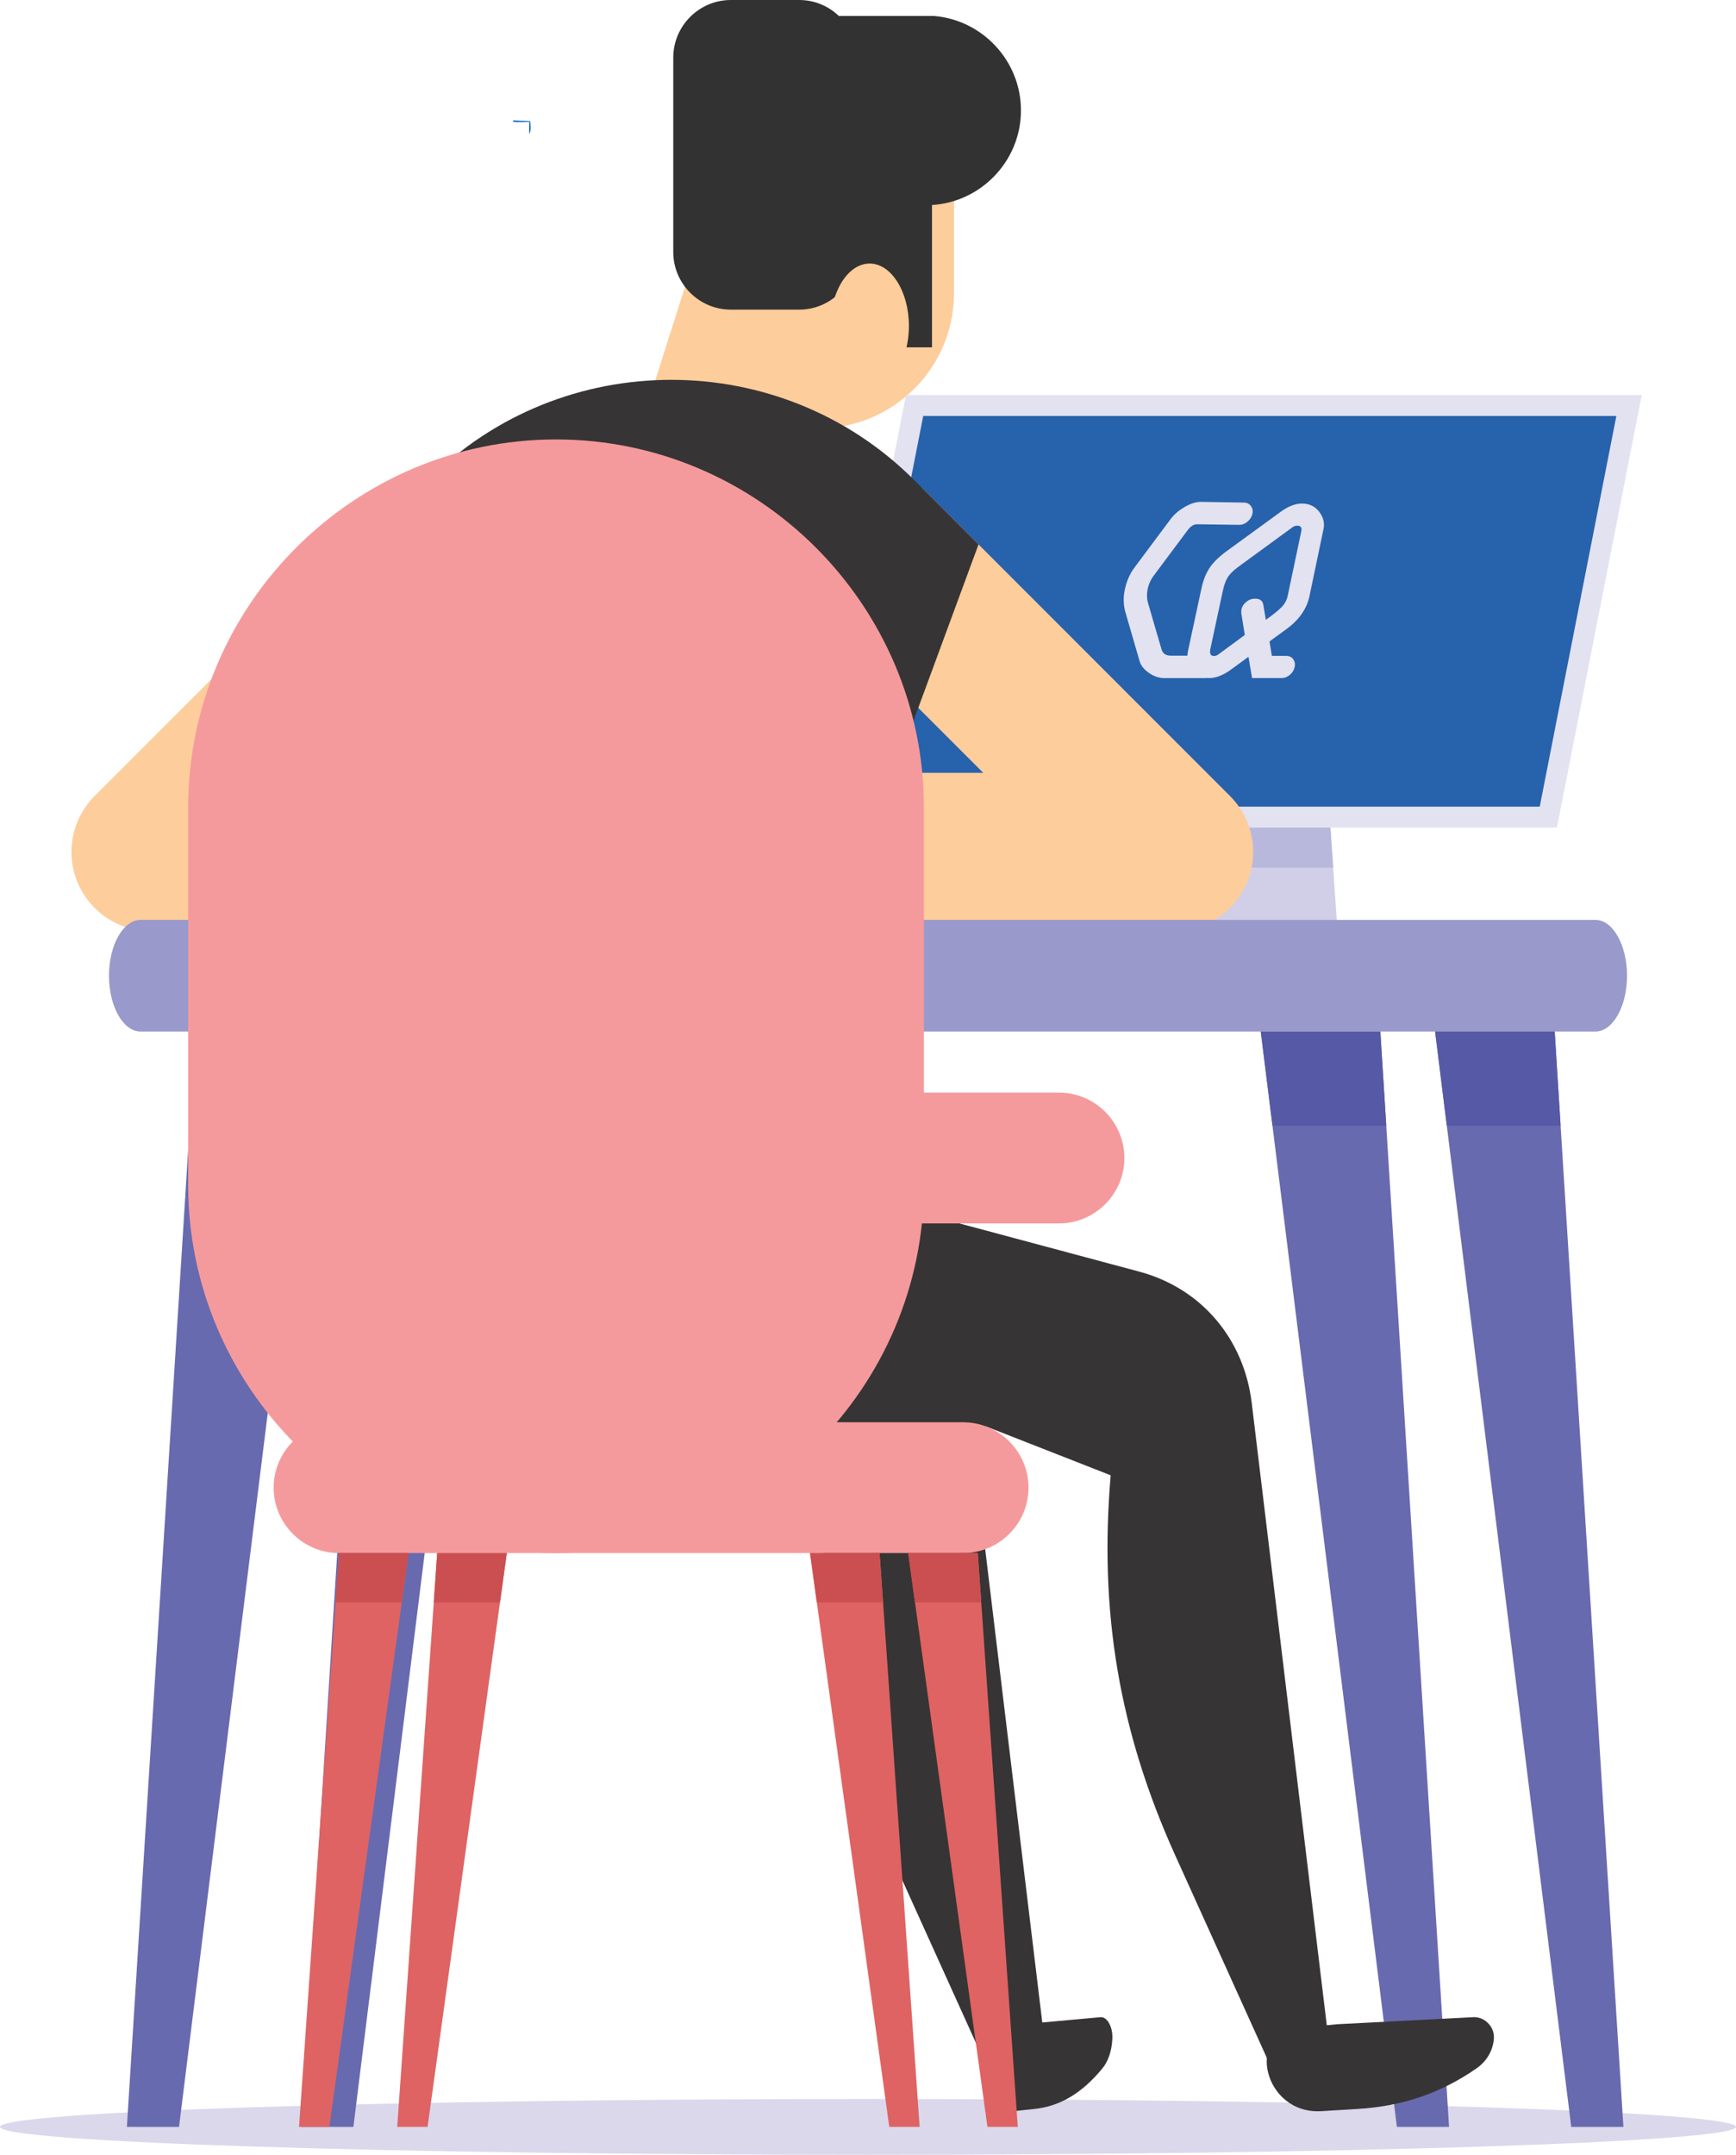 <?xml version="1.0" encoding="UTF-8"?>
<!DOCTYPE svg PUBLIC "-//W3C//DTD SVG 1.1//EN" "http://www.w3.org/Graphics/SVG/1.1/DTD/svg11.dtd">
<!-- Creator: CorelDRAW 2019 (64-Bit) -->
<svg xmlns="http://www.w3.org/2000/svg" xml:space="preserve" width="1.986in" height="2.464in" version="1.1" style="shape-rendering:geometricPrecision; text-rendering:geometricPrecision; image-rendering:optimizeQuality; fill-rule:evenodd; clip-rule:evenodd"
viewBox="0 0 1297.88 1610.33"
 xmlns:xlink="http://www.w3.org/1999/xlink"
 xmlns:xodm="http://www.corel.com/coreldraw/odm/2003">
 <defs>
  <style type="text/css">
   <![CDATA[
    .fil9 {fill:#373435}
    .fil4 {fill:#FDCD9C}
    .fil11 {fill:#F59A9C}
    .fil7 {fill:#E3E2F1}
    .fil12 {fill:#DF6363}
    .fil0 {fill:#DBD8EC}
    .fil13 {fill:#CB4F50}
    .fil5 {fill:#D1CFE7}
    .fil6 {fill:#B8B8DC}
    .fil10 {fill:#9999CB}
    .fil1 {fill:#676AAF}
    .fil14 {fill:#323232}
    .fil2 {fill:#5659A5}
    .fil8 {fill:#2762AC}
    .fil3 {fill:#005FBF}
    .fil15 {fill:#E3E2F1;fill-rule:nonzero}
   ]]>
  </style>
 </defs>
 <g id="Capa_x0020_1">
  <path class="fil0" d="M648.94 1610.33c357.42,0 648.94,-9.37 648.94,-20.85 0,-11.49 -291.52,-20.85 -648.94,-20.85 -357.43,0 -648.94,9.37 -648.94,20.85 0,11.48 291.52,20.85 648.94,20.85z"/>
  <polygon class="fil1" points="1032,770.88 1083.38,1589.47 1044.36,1589.47 942.59,770.88 "/>
  <polygon class="fil1" points="146.21,770.88 94.84,1589.47 133.83,1589.47 235.61,770.88 "/>
  <polygon class="fil2" points="146.21,770.88 141.78,841.27 226.86,841.27 235.61,770.88 "/>
  <polygon class="fil1" points="276.55,770.88 225.18,1589.47 264.19,1589.47 365.96,770.88 "/>
  <polygon class="fil2" points="276.55,770.88 272.13,841.27 357.21,841.27 365.96,770.88 "/>
  <path class="fil3" d="M395.58 100.09c1.61,-2.66 1.15,-6.08 0.73,-9.54l-12.86 -0.53c1.05,1.16 -1.69,0.7 2.15,1.18l10.14 -0.07 -0.16 8.96z"/>
  <path class="fil4" d="M511.87 58.28l201.34 0 0 161.07c0,55.37 -45.3,100.67 -100.67,100.67l-100.67 0 0 -261.75z"/>
  <polygon class="fil4" points="518.98,192.76 640.5,231.4 571.85,447.28 450.33,408.63 "/>
  <polygon class="fil5" points="827.5,575.46 991.74,575.46 1001.11,712.33 836.87,712.33 "/>
  <polygon class="fil6" points="992.62,588.17 996.73,648.46 832.49,648.46 828.37,588.17 "/>
  <polygon class="fil7" points="677.36,295.22 1227.45,295.22 1164.03,618.48 613.96,618.48 "/>
  <polygon class="fil8" points="690.23,310.84 632.95,602.84 1151.17,602.84 1208.46,310.84 "/>
  <path class="fil9" d="M764.58 1512.77l58.63 -5.32c2.48,0.11 4.62,1.83 6.26,5.1 1.65,3.26 2.38,7.15 2.13,11.5 -0.46,8.66 -3.05,16.43 -7.36,21.65 -15.26,18.56 -31.64,28.32 -50.7,30.35l-15.63 1.67c-24.72,2.64 -32.52,-58.33 -10.03,-62.11l16.7 -2.83z"/>
  <path class="fil9" d="M375.3 879.58l263.99 70.74c46.48,12.45 78.3,50.27 84.07,98.03l57.5 476.49c1.9,15.77 -38.45,30.16 -44.98,15.69l-69.68 -153.94c-42.04,-92.91 -56.92,-181.99 -48.31,-283.6l0.04 -0.46 -92.62 -36.31 -191.54 0 41.53 -186.65z"/>
  <path class="fil9" d="M999.55 1512.77l102.59 -5.32c4.36,0.11 8.08,1.83 10.95,5.1 2.91,3.26 4.17,7.15 3.75,11.5 -0.83,8.66 -5.36,16.43 -12.88,21.65 -26.72,18.56 -55.39,28.32 -88.73,30.35l-27.35 1.67c-43.25,2.64 -56.89,-58.33 -17.55,-62.11l29.22 -2.83z"/>
  <path class="fil9" d="M587.77 879.58l263.98 70.74c46.48,12.45 78.3,50.27 84.07,98.03l57.5 476.49c1.9,15.77 -38.45,30.16 -45,15.69l-69.66 -153.94c-42.04,-92.91 -56.93,-181.99 -48.31,-283.6l0.04 -0.46 -92.62 -36.31 -191.54 0 41.53 -186.65z"/>
  <path class="fil4" d="M381.84 450.95c23.08,-23.08 23.08,-60.52 0,-83.59 -23.08,-23.08 -60.52,-23.08 -83.6,0l-227.52 227.53c-23.09,23.09 -23.09,60.52 0,83.6 11.54,11.54 26.67,17.3 41.79,17.3l236.58 0.02c32.64,0 59.12,-26.47 59.12,-59.12 0,-32.67 -26.48,-59.12 -59.12,-59.12l-93.88 0 126.63 -126.63z"/>
  <path class="fil4" d="M608.48 450.95c-23.08,-23.08 -23.08,-60.52 0,-83.59 23.07,-23.08 60.5,-23.08 83.59,0l227.54 227.53c23.08,23.09 23.08,60.52 0,83.6 -11.54,11.54 -26.67,17.3 -41.79,17.3l-236.59 0.02c-32.65,0 -59.12,-26.47 -59.12,-59.12 0,-32.67 26.47,-59.12 59.12,-59.12l93.87 0 -126.62 -126.63z"/>
  <path class="fil10" d="M105.03 687.46l1087.82 0c12.97,0 23.58,18.77 23.58,41.71l0 0c0,22.94 -10.61,41.71 -23.58,41.71l-1087.82 0c-12.97,0 -23.58,-18.76 -23.58,-41.71l0 0c0,-22.94 10.62,-41.71 23.58,-41.71z"/>
  <polygon class="fil2" points="1032,770.88 1036.43,841.27 951.35,841.27 942.59,770.88 "/>
  <path class="fil9" d="M303.06 375.91l17.1 -17.11c99.94,-99.92 263.43,-99.92 363.35,0l48.06 48.08 -90.91 246.42 -397.57 0 59.96 -277.39z"/>
  <path class="fil11" d="M415.69 328.41l0.01 0c151.26,0 275.04,123.77 275.04,275.04l0 282.16c0,151.29 -123.78,275.04 -275.04,275.04l-0.01 0c-151.27,0 -275.03,-123.75 -275.03,-275.04l0 -282.16c0,-151.27 123.76,-275.04 275.03,-275.04z"/>
  <path class="fil11" d="M253.43 1160.65l466.64 0c26.88,0 48.88,-21.98 48.88,-48.88l0 0c0,-26.89 -22,-48.88 -48.88,-48.88l-466.64 0c-26.88,0 -48.87,22 -48.87,48.88l0 0c0,26.9 21.98,48.88 48.87,48.88z"/>
  <path class="fil11" d="M325.13 914.29l466.64 0c26.87,0 48.87,-22 48.87,-48.88l0 0c0,-26.89 -22,-48.88 -48.87,-48.88l-466.64 0c-26.89,0 -48.88,22 -48.88,48.88l0 0c0,26.88 22,48.88 48.88,48.88z"/>
  <polygon class="fil12" points="253.43,1160.65 223.55,1589.47 246.24,1589.47 305.48,1160.65 "/>
  <polygon class="fil13" points="253.45,1160.65 250.87,1197.53 300.39,1197.53 305.48,1160.65 "/>
  <polygon class="fil12" points="657.63,1160.65 687.54,1589.47 664.84,1589.47 605.59,1160.65 "/>
  <polygon class="fil13" points="657.63,1160.65 660.21,1197.53 610.68,1197.53 605.59,1160.65 "/>
  <polygon class="fil12" points="326.85,1160.65 296.96,1589.47 319.66,1589.47 378.88,1160.65 "/>
  <polygon class="fil13" points="326.85,1160.65 324.27,1197.53 373.8,1197.53 378.88,1160.65 "/>
  <polygon class="fil12" points="731.04,1160.65 760.94,1589.47 738.24,1589.47 678.99,1160.65 "/>
  <polygon class="fil13" points="731.04,1160.65 733.62,1197.53 684.09,1197.53 678.99,1160.65 "/>
  <polygon class="fil1" points="1162.35,770.88 1213.73,1589.47 1174.72,1589.47 1072.94,770.88 "/>
  <polygon class="fil2" points="1162.35,770.88 1166.78,841.27 1081.69,841.27 1072.94,770.88 "/>
  <path class="fil14" d="M546.38 0l51.1 0c23.67,0 43.02,19.36 43.02,43.02l0 145.36c0,23.66 -19.36,43.02 -43.02,43.02l-51.1 0c-23.68,0 -43.03,-19.35 -43.03,-43.02l0 -145.36c0,-23.66 19.35,-43.02 43.03,-43.02z"/>
  <path class="fil14" d="M698.44 11.95c36.19,3.05 64.86,33.62 64.86,70.57l0 0c0,38.95 -31.87,70.82 -70.83,70.82l-133.87 0c-16.16,0 -29.39,-13.2 -29.39,-29.36l0 -82.92c0,-14.85 11.17,-27.2 25.52,-29.11l143.7 0z"/>
  <polygon class="fil14" points="625.97,259.57 696.79,259.57 696.79,113.61 625.97,113.61 "/>
  <path class="fil4" d="M650.17 290.24c16.16,0 29.36,-20.95 29.36,-46.65 0,-25.67 -13.21,-46.64 -29.36,-46.64 -16.18,0 -29.36,20.97 -29.36,46.64 0,25.7 13.18,46.65 29.36,46.65z"/>
  <path class="fil15" d="M875.17 489.98c9.95,0.02 19.87,0.04 29.76,0.06 2.26,0.01 4.05,0.83 5.37,2.46 1.31,1.62 1.71,3.59 1.22,5.9 -0.49,2.31 -1.74,4.28 -3.75,5.91 -2.01,1.63 -4.15,2.43 -6.42,2.43 -10.26,0 -20.55,0 -30.86,0 -3.96,0 -7.74,-1.26 -11.41,-3.79 -3.67,-2.53 -6,-5.36 -6.96,-8.5 -1.83,-6.26 -3.66,-12.52 -5.47,-18.78 -1.81,-6.25 -3.63,-12.52 -5.45,-18.79 -1.38,-5.4 -1.43,-10.93 -0.19,-16.57 1.38,-6.26 3.77,-11.64 7.19,-16.2 4.55,-6.09 9.1,-12.17 13.62,-18.26 4.52,-6.08 9.06,-12.12 13.58,-18.18 2.58,-3.4 6.07,-6.35 10.45,-8.89 4.44,-2.51 8.4,-3.78 11.99,-3.72 10.74,0.18 21.47,0.36 32.17,0.53 2.23,0.04 3.97,0.88 5.2,2.55 1.22,1.66 1.61,3.61 1.14,5.8 -0.49,2.28 -1.7,4.24 -3.64,5.89 -1.92,1.64 -4.06,2.44 -6.31,2.41 -10.38,-0.15 -20.78,-0.3 -31.21,-0.45 -2.57,-0.1 -5.03,1.38 -7.3,4.49 -4.26,5.69 -8.53,11.39 -12.77,17.09 -4.26,5.72 -8.55,11.44 -12.81,17.17 -1.99,2.69 -3.45,5.91 -4.27,9.57 -0.75,3.87 -0.66,7.34 0.22,10.35 1.65,5.71 3.31,11.42 4.97,17.12 1.66,5.7 3.34,11.42 5.01,17.11 0.85,3.55 3.15,5.29 6.91,5.3zm42.24 -78.35c6.85,-4.98 13.72,-9.96 20.54,-14.92 6.8,-4.94 13.62,-9.91 20.4,-14.85 5.43,-3.77 10.53,-5.62 15.37,-5.54 5.32,0.09 9.53,2.18 12.59,6.18 3.07,4.01 4.15,8.28 3.21,12.79 -1.75,8.34 -3.49,16.68 -5.24,25.03 -1.74,8.35 -3.5,16.74 -5.25,25.12 -1.99,9.53 -7.73,17.75 -17.17,24.65 -4.25,3.1 -8.5,6.19 -12.75,9.29 0.6,3.59 1.19,7.17 1.79,10.76 3.58,0.01 7.18,0.02 10.79,0.02 2.19,0.01 3.93,0.83 5.13,2.44 1.2,1.62 1.6,3.57 1.12,5.86 -0.48,2.29 -1.7,4.24 -3.58,5.86 -1.92,1.61 -3.99,2.41 -6.19,2.41 -7.35,0 -14.72,0 -22.09,0 -0.89,-5.29 -1.78,-10.58 -2.67,-15.89 -4.36,3.2 -8.74,6.38 -13.12,9.57 -5.78,4.22 -11.2,6.32 -16.21,6.32 -5.75,0 -10.13,-1.99 -13.14,-6 -3.02,-4.02 -3.91,-8.88 -2.68,-14.61 1.68,-7.78 3.35,-15.55 5.02,-23.3 1.67,-7.75 3.34,-15.49 5,-23.22 1.24,-5.77 3.18,-10.74 5.84,-14.9 2.66,-4.15 7.08,-8.52 13.29,-13.07zm48.97 -17.64c-6.78,4.94 -13.56,9.9 -20.36,14.86 -6.8,4.97 -13.62,9.96 -20.47,14.95 -3.58,2.67 -6.16,5.19 -7.67,7.64 -1.52,2.42 -2.74,5.85 -3.7,10.33 -1.54,7.2 -3.1,14.43 -4.64,21.63 -1.55,7.21 -3.1,14.45 -4.65,21.69 -0.73,3.41 0.2,5.16 2.8,5.16 1.01,0.04 2.13,-0.38 3.28,-1.25 6.57,-4.84 13.11,-9.65 19.67,-14.45 -0.76,-4.79 -1.54,-9.6 -2.3,-14.4 -0.39,-1.89 -0.43,-3.54 -0.13,-4.92 0.43,-2.03 1.6,-3.84 3.56,-5.44 1.93,-1.61 4,-2.39 6.19,-2.38 3.79,-0.14 6.01,1.39 6.55,4.59 0.61,3.76 1.24,7.52 1.87,11.25 5.36,-3.86 9.28,-7 11.7,-9.44 2.41,-2.44 3.98,-5.31 4.67,-8.63 1.7,-8.04 3.39,-16.1 5.08,-24.11 1.69,-8.02 3.38,-16.05 5.06,-24.05 0.57,-2.72 -0.38,-4.11 -2.82,-4.15 -1.33,-0.08 -2.58,0.3 -3.71,1.12z"/>
 </g>
</svg>
